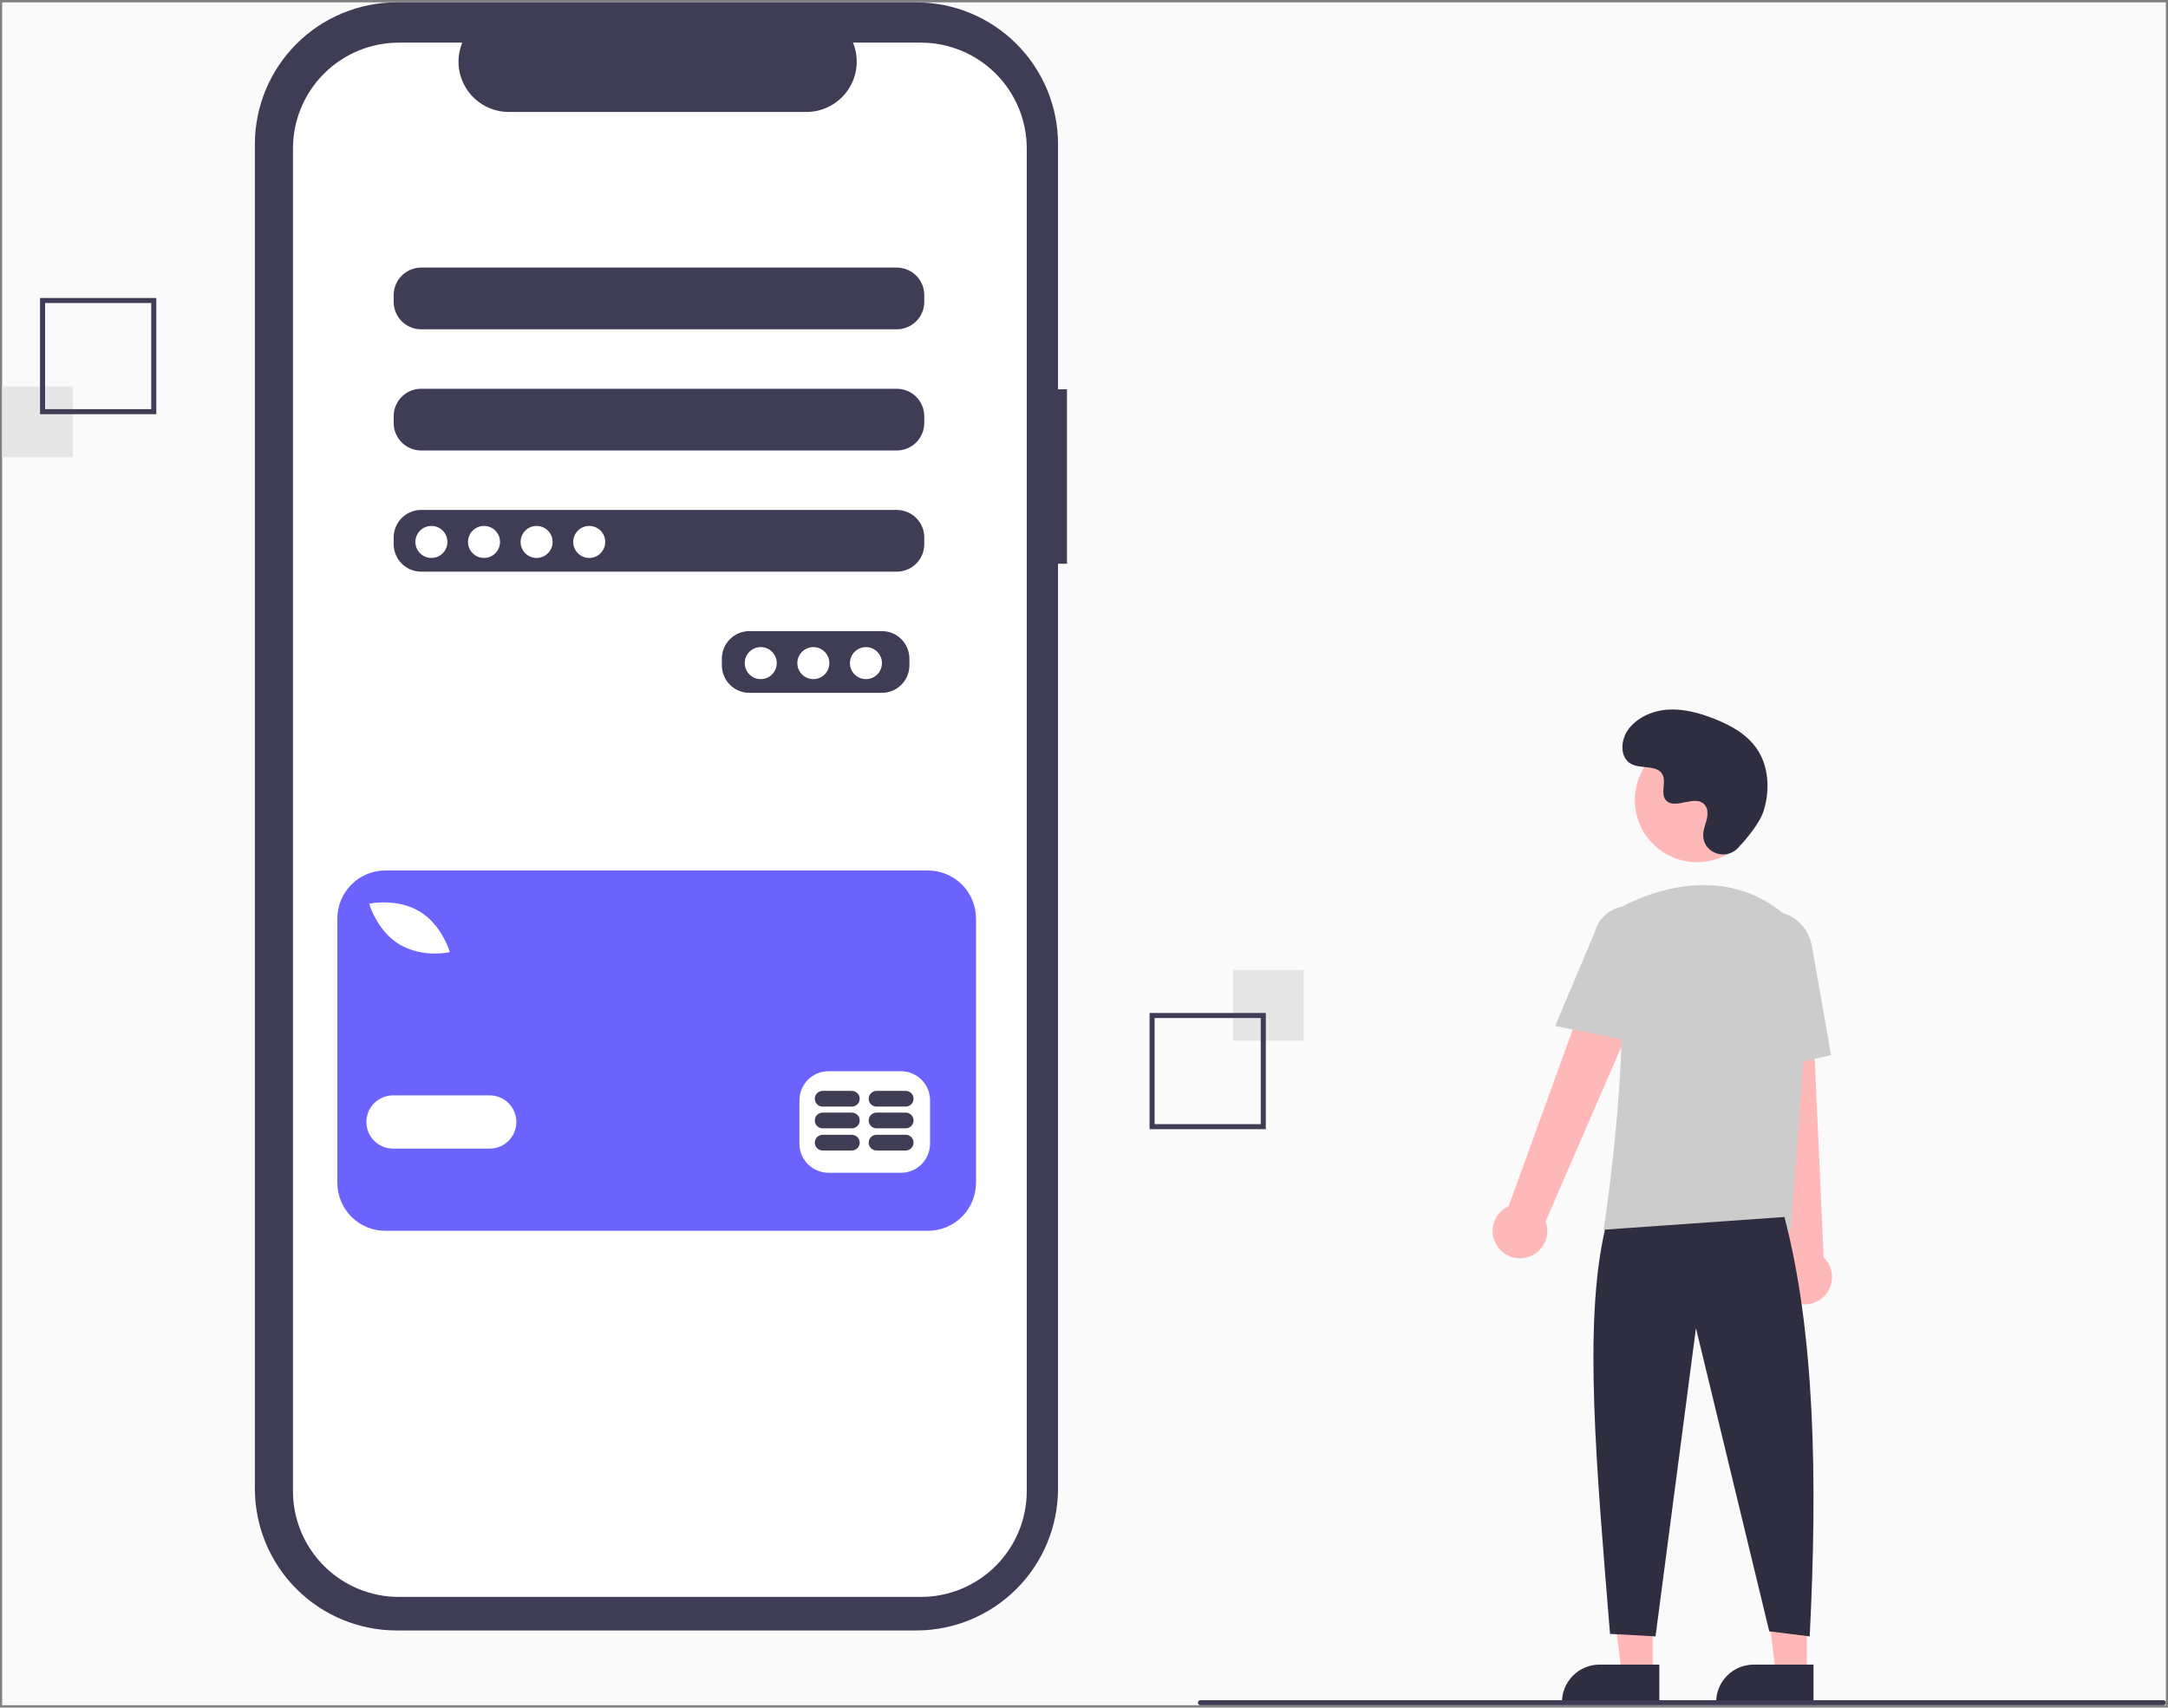 <svg width="509" height="401" viewBox="0 0 509 401" fill="none" xmlns="http://www.w3.org/2000/svg">
<rect x="0" y="0" width="509" height="401" fill="#808080" stroke="none"/>
<g clip-path="url(#clip0_22_489)">
<rect width="508" height="399.887" transform="translate(0.5 0.556)" fill="#FAFAFA"/>
<path d="M250.503 91.413H248.402V33.864C248.402 25.03 244.892 16.558 238.645 10.312C232.398 4.066 223.925 0.556 215.09 0.556H93.152C88.777 0.556 84.445 1.418 80.404 3.092C76.362 4.766 72.69 7.219 69.597 10.312C66.504 13.405 64.05 17.077 62.376 21.118C60.702 25.159 59.84 29.49 59.84 33.864V349.58C59.84 353.954 60.702 358.286 62.376 362.327C64.05 366.368 66.503 370.04 69.597 373.132C72.69 376.225 76.362 378.679 80.404 380.353C84.445 382.027 88.777 382.888 93.151 382.888H215.09C219.465 382.888 223.796 382.027 227.838 380.353C231.88 378.679 235.552 376.225 238.645 373.133C241.738 370.04 244.192 366.368 245.866 362.327C247.54 358.286 248.402 353.955 248.402 349.581V132.377H250.503V91.413Z" fill="#3F3D56"/>
<path d="M216.184 10.01H200.266C200.998 11.804 201.278 13.751 201.08 15.679C200.882 17.606 200.213 19.456 199.132 21.064C198.051 22.673 196.591 23.991 194.881 24.902C193.17 25.813 191.262 26.29 189.324 26.29H119.467C117.529 26.29 115.62 25.813 113.91 24.902C112.199 23.991 110.739 22.673 109.658 21.064C108.577 19.456 107.908 17.606 107.71 15.679C107.513 13.751 107.792 11.804 108.524 10.01H93.657C87.06 10.01 80.732 12.63 76.067 17.295C71.402 21.96 68.781 28.286 68.781 34.883V350.137C68.781 353.403 69.424 356.637 70.674 359.655C71.925 362.673 73.757 365.415 76.067 367.725C78.377 370.035 81.119 371.867 84.138 373.117C87.156 374.367 90.391 375.01 93.657 375.01H216.184C222.781 375.01 229.109 372.39 233.774 367.725C238.439 363.06 241.06 356.734 241.06 350.137V34.883C241.06 31.617 240.417 28.382 239.167 25.365C237.916 22.347 236.084 19.605 233.774 17.295C231.464 14.985 228.722 13.153 225.703 11.903C222.685 10.653 219.45 10.01 216.184 10.01ZM213.509 156.258C213.504 157.965 212.824 159.601 211.617 160.808C210.409 162.015 208.773 162.695 207.066 162.7H175.922C174.215 162.695 172.578 162.015 171.371 160.808C170.164 159.601 169.483 157.965 169.478 156.258V154.647C169.483 152.94 170.164 151.304 171.371 150.097C172.578 148.89 174.215 148.209 175.922 148.204H207.066C208.773 148.209 210.409 148.89 211.617 150.097C212.824 151.304 213.504 152.94 213.509 154.647V156.258ZM217 127.802C216.995 129.509 216.314 131.145 215.107 132.352C213.9 133.559 212.263 134.24 210.556 134.245H98.868C97.16 134.24 95.524 133.559 94.317 132.352C93.11 131.145 92.429 129.509 92.424 127.802V126.191C92.429 124.484 93.11 122.848 94.317 121.641C95.524 120.434 97.16 119.753 98.868 119.748H210.556C212.263 119.753 213.9 120.434 215.107 121.641C216.314 122.848 216.995 124.484 217 126.191V127.802ZM217 99.346C216.995 101.053 216.314 102.689 215.107 103.896C213.9 105.104 212.263 105.784 210.556 105.789H98.868C97.16 105.784 95.524 105.104 94.317 103.896C93.11 102.689 92.429 101.053 92.424 99.346V97.735C92.429 96.028 93.11 94.392 94.317 93.185C95.524 91.978 97.16 91.298 98.868 91.293H210.556C212.263 91.298 213.9 91.978 215.107 93.185C216.314 94.392 216.995 96.028 217 97.735V99.346ZM217 70.89C216.995 72.598 216.314 74.234 215.107 75.441C213.9 76.648 212.263 77.328 210.556 77.333H98.868C97.16 77.328 95.524 76.648 94.317 75.441C93.11 74.234 92.429 72.598 92.424 70.89V69.28C92.429 67.573 93.11 65.937 94.317 64.73C95.524 63.522 97.16 62.842 98.868 62.837H210.556C212.263 62.842 213.9 63.522 215.107 64.73C216.314 65.937 216.995 67.573 217 69.28V70.89Z" fill="white"/>
<path d="M101.284 131.023C103.36 131.023 105.043 129.341 105.043 127.265C105.043 125.189 103.36 123.507 101.284 123.507C99.208 123.507 97.525 125.189 97.525 127.265C97.525 129.341 99.208 131.023 101.284 131.023Z" fill="white"/>
<path d="M113.634 131.023C115.71 131.023 117.393 129.341 117.393 127.265C117.393 125.189 115.71 123.507 113.634 123.507C111.558 123.507 109.875 125.189 109.875 127.265C109.875 129.341 111.558 131.023 113.634 131.023Z" fill="white"/>
<path d="M125.984 131.023C128.06 131.023 129.743 129.341 129.743 127.265C129.743 125.189 128.06 123.507 125.984 123.507C123.908 123.507 122.226 125.189 122.226 127.265C122.226 129.341 123.908 131.023 125.984 131.023Z" fill="white"/>
<path d="M138.335 131.023C140.41 131.023 142.093 129.341 142.093 127.265C142.093 125.189 140.41 123.507 138.335 123.507C136.259 123.507 134.576 125.189 134.576 127.265C134.576 129.341 136.259 131.023 138.335 131.023Z" fill="white"/>
<path d="M178.607 159.479C180.683 159.479 182.366 157.796 182.366 155.721C182.366 153.645 180.683 151.962 178.607 151.962C176.531 151.962 174.848 153.645 174.848 155.721C174.848 157.796 176.531 159.479 178.607 159.479Z" fill="white"/>
<path d="M190.957 159.479C193.033 159.479 194.716 157.796 194.716 155.721C194.716 153.645 193.033 151.962 190.957 151.962C188.881 151.962 187.198 153.645 187.198 155.721C187.198 157.796 188.881 159.479 190.957 159.479Z" fill="white"/>
<path d="M203.307 159.479C205.383 159.479 207.066 157.796 207.066 155.721C207.066 153.645 205.383 151.962 203.307 151.962C201.231 151.962 199.548 153.645 199.548 155.721C199.548 157.796 201.231 159.479 203.307 159.479Z" fill="white"/>
<path d="M217.864 204.417H90.486C87.494 204.417 84.624 205.605 82.508 207.721C80.391 209.837 79.203 212.706 79.203 215.699V277.752C79.203 280.744 80.391 283.614 82.508 285.73C84.624 287.846 87.494 289.034 90.486 289.034H217.864C220.856 289.034 223.726 287.846 225.842 285.73C227.958 283.614 229.147 280.745 229.147 277.752V215.699C229.147 212.706 227.958 209.837 225.842 207.721C223.726 205.605 220.856 204.417 217.864 204.417ZM87.335 212.113C87.586 212.067 93.551 211.052 98.49 214.024C103.428 216.995 105.326 222.74 105.404 222.983L105.604 223.602L104.963 223.716C104.048 223.859 103.124 223.926 102.199 223.919C99.263 223.975 96.366 223.245 93.808 221.804C88.869 218.834 86.972 213.089 86.893 212.846L86.694 212.226L87.335 212.113ZM114.985 269.726H92.266C90.609 269.726 89.02 269.067 87.848 267.896C86.677 266.724 86.018 265.135 86.018 263.479C86.018 261.822 86.677 260.233 87.848 259.061C89.02 257.89 90.609 257.232 92.266 257.232H114.985C116.642 257.232 118.231 257.89 119.403 259.061C120.574 260.233 121.233 261.822 121.233 263.479C121.233 265.135 120.574 266.724 119.403 267.896C118.231 269.067 116.642 269.726 114.985 269.726ZM218.356 268.59C218.35 270.396 217.631 272.126 216.354 273.403C215.077 274.68 213.346 275.399 211.54 275.405H194.501C192.695 275.399 190.964 274.68 189.687 273.403C188.41 272.126 187.691 270.396 187.685 268.59V258.367C187.691 256.562 188.41 254.831 189.687 253.554C190.964 252.278 192.695 251.558 194.501 251.553H211.54C213.346 251.558 215.077 252.278 216.354 253.554C217.631 254.831 218.35 256.562 218.356 258.367L218.356 268.59Z" fill="#6C63FF"/>
<path d="M199.995 266.483H193.144C192.655 266.483 192.185 266.678 191.839 267.024C191.494 267.369 191.299 267.838 191.299 268.328C191.299 268.817 191.494 269.286 191.839 269.632C192.185 269.978 192.655 270.172 193.144 270.172H199.995C200.484 270.172 200.953 269.978 201.299 269.632C201.645 269.286 201.839 268.817 201.839 268.328C201.839 267.838 201.645 267.369 201.299 267.024C200.953 266.678 200.484 266.483 199.995 266.483Z" fill="#3F3D56"/>
<path d="M212.643 266.483H205.792C205.302 266.483 204.833 266.678 204.487 267.024C204.141 267.369 203.947 267.838 203.947 268.328C203.947 268.817 204.141 269.286 204.487 269.632C204.833 269.978 205.302 270.172 205.792 270.172H212.643C213.132 270.172 213.601 269.978 213.947 269.632C214.293 269.286 214.487 268.817 214.487 268.328C214.487 267.838 214.293 267.369 213.947 267.024C213.601 266.678 213.132 266.483 212.643 266.483Z" fill="#3F3D56"/>
<path d="M199.994 261.277H193.143C192.653 261.277 192.184 261.471 191.838 261.817C191.493 262.163 191.298 262.632 191.298 263.121C191.298 263.611 191.493 264.08 191.838 264.426C192.184 264.771 192.653 264.966 193.143 264.966H199.994C200.483 264.966 200.952 264.771 201.298 264.426C201.644 264.08 201.838 263.611 201.838 263.121C201.838 262.632 201.644 262.163 201.298 261.817C200.952 261.471 200.483 261.277 199.994 261.277Z" fill="#3F3D56"/>
<path d="M212.642 261.277H205.791C205.301 261.277 204.832 261.471 204.486 261.817C204.14 262.163 203.946 262.632 203.946 263.121C203.946 263.611 204.14 264.08 204.486 264.426C204.832 264.771 205.301 264.966 205.791 264.966H212.642C213.131 264.966 213.6 264.771 213.946 264.426C214.292 264.08 214.486 263.611 214.486 263.121C214.486 262.632 214.292 262.163 213.946 261.817C213.6 261.471 213.131 261.277 212.642 261.277Z" fill="#3F3D56"/>
<path d="M199.994 256.176H193.143C192.653 256.176 192.184 256.371 191.838 256.717C191.493 257.062 191.298 257.532 191.298 258.021C191.298 258.51 191.493 258.979 191.838 259.325C192.184 259.671 192.653 259.865 193.143 259.865H199.994C200.483 259.865 200.952 259.671 201.298 259.325C201.644 258.979 201.838 258.51 201.838 258.021C201.838 257.532 201.644 257.062 201.298 256.717C200.952 256.371 200.483 256.176 199.994 256.176Z" fill="#3F3D56"/>
<path d="M212.642 256.176H205.791C205.301 256.176 204.832 256.371 204.486 256.717C204.14 257.062 203.946 257.532 203.946 258.021C203.946 258.51 204.14 258.979 204.486 259.325C204.832 259.671 205.301 259.865 205.791 259.865H212.642C213.131 259.865 213.6 259.671 213.946 259.325C214.292 258.979 214.486 258.51 214.486 258.021C214.486 257.532 214.292 257.062 213.946 256.717C213.6 256.371 213.131 256.176 212.642 256.176Z" fill="#3F3D56"/>
<path d="M306.087 227.792H289.473V244.405H306.087V227.792Z" fill="#E6E6E6"/>
<path d="M269.892 237.878H297.187V265.17H269.892V237.878ZM296 239.065H271.078V263.984H296V239.065Z" fill="#3F3D56"/>
<path d="M17.114 90.739H0.5V107.351H17.114V90.739Z" fill="#E6E6E6"/>
<path d="M36.696 97.265H9.401V69.973H36.696V97.265ZM10.587 96.078H35.509V71.16H10.587V96.078Z" fill="#3F3D56"/>
<path d="M388.019 392.978H380.744L377.283 364.922H388.02L388.019 392.978Z" fill="#FFB8B8"/>
<path d="M375.548 390.899H389.577V399.732H366.714C366.714 397.389 367.645 395.143 369.301 393.486C370.958 391.83 373.205 390.899 375.548 390.899Z" fill="#2F2E41"/>
<path d="M424.214 392.978H416.939L413.479 364.922H424.215L424.214 392.978Z" fill="#FFB8B8"/>
<path d="M411.743 390.899H425.773V399.732H402.91C402.91 397.389 403.841 395.143 405.497 393.486C407.154 391.83 409.401 390.899 411.743 390.899Z" fill="#2F2E41"/>
<path d="M351.525 292.642C351.002 291.871 350.654 290.995 350.506 290.075C350.358 289.155 350.414 288.214 350.669 287.318C350.924 286.421 351.373 285.592 351.983 284.888C352.593 284.184 353.351 283.622 354.202 283.242L378.931 215.092L391.099 221.731L362.864 286.859C363.407 288.331 363.392 289.951 362.82 291.412C362.249 292.873 361.161 294.073 359.764 294.786C358.366 295.499 356.756 295.675 355.237 295.279C353.719 294.884 352.398 293.946 351.525 292.642Z" fill="#FFB8B8"/>
<path d="M420.498 305.448C419.69 304.985 418.993 304.35 418.457 303.588C417.92 302.826 417.557 301.955 417.394 301.038C417.23 300.121 417.269 299.179 417.509 298.278C417.749 297.378 418.183 296.541 418.782 295.827L411.121 223.735L424.969 224.367L428.153 295.279C429.286 296.364 429.983 297.826 430.11 299.39C430.237 300.954 429.786 302.51 428.843 303.763C427.899 305.016 426.529 305.88 424.991 306.191C423.453 306.501 421.854 306.237 420.498 305.448Z" fill="#FFB8B8"/>
<path d="M398.407 202.468C406.456 202.468 412.981 195.944 412.981 187.896C412.981 179.848 406.456 173.324 398.407 173.324C390.358 173.324 383.833 179.848 383.833 187.896C383.833 195.944 390.358 202.468 398.407 202.468Z" fill="#FFB8B8"/>
<path d="M420.405 289.052H376.468L376.521 288.71C376.6 288.199 384.351 237.426 378.634 220.815C378.061 219.183 378.111 217.396 378.776 215.798C379.441 214.201 380.673 212.906 382.236 212.162C390.407 208.315 406.094 203.577 419.333 215.075C421.282 216.795 422.803 218.944 423.777 221.354C424.751 223.763 425.152 226.366 424.946 228.956L420.405 289.052Z" fill="#CCCCCC"/>
<path d="M384.907 244.929L365.126 240.917L374.398 218.947C374.953 216.819 376.329 214.998 378.225 213.883C380.121 212.768 382.381 212.451 384.511 213.001C386.64 213.55 388.465 214.922 389.584 216.815C390.704 218.708 391.026 220.968 390.482 223.098L384.907 244.929Z" fill="#CCCCCC"/>
<path d="M410.241 252.38L409.052 225.122C408.15 219.998 411.084 215.155 415.595 214.363C420.108 213.574 424.515 217.128 425.421 222.289L429.891 247.759L410.241 252.38Z" fill="#CCCCCC"/>
<path d="M418.944 285.789C426.013 312.711 426.785 346.94 424.877 384.277L415.383 383.091L398.176 311.894L388.682 384.277L378.001 383.684C374.81 344.508 371.703 310.877 376.814 288.755L418.944 285.789Z" fill="#2F2E41"/>
<path d="M408.01 199.158C405.291 202.054 400.242 200.499 399.887 196.543C399.859 196.236 399.861 195.927 399.893 195.62C400.076 193.868 401.089 192.277 400.846 190.426C400.791 189.966 400.62 189.527 400.348 189.152C398.181 186.251 393.095 190.449 391.051 187.823C389.797 186.213 391.271 183.677 390.308 181.878C389.039 179.502 385.277 180.674 382.919 179.373C380.294 177.926 380.451 173.9 382.179 171.451C384.286 168.465 387.979 166.871 391.627 166.641C395.275 166.412 398.898 167.398 402.303 168.725C406.173 170.233 410.01 172.316 412.391 175.718C415.287 179.856 415.566 185.418 414.117 190.255C413.236 193.198 410.23 196.793 408.01 199.158Z" fill="#2F2E41"/>
<path d="M507.907 400.444H281.831C281.674 400.444 281.523 400.381 281.412 400.27C281.301 400.159 281.238 400.008 281.238 399.85C281.238 399.693 281.301 399.542 281.412 399.431C281.523 399.319 281.674 399.257 281.831 399.257H507.907C508.064 399.257 508.215 399.319 508.326 399.431C508.437 399.542 508.5 399.693 508.5 399.85C508.5 400.008 508.437 400.159 508.326 400.27C508.215 400.381 508.064 400.444 507.907 400.444Z" fill="#3F3D56"/>
</g>
<defs>
<clipPath id="clip0_22_489">
<rect width="508" height="399.887" fill="white" transform="translate(0.5 0.556)"/>
</clipPath>
</defs>
</svg>
